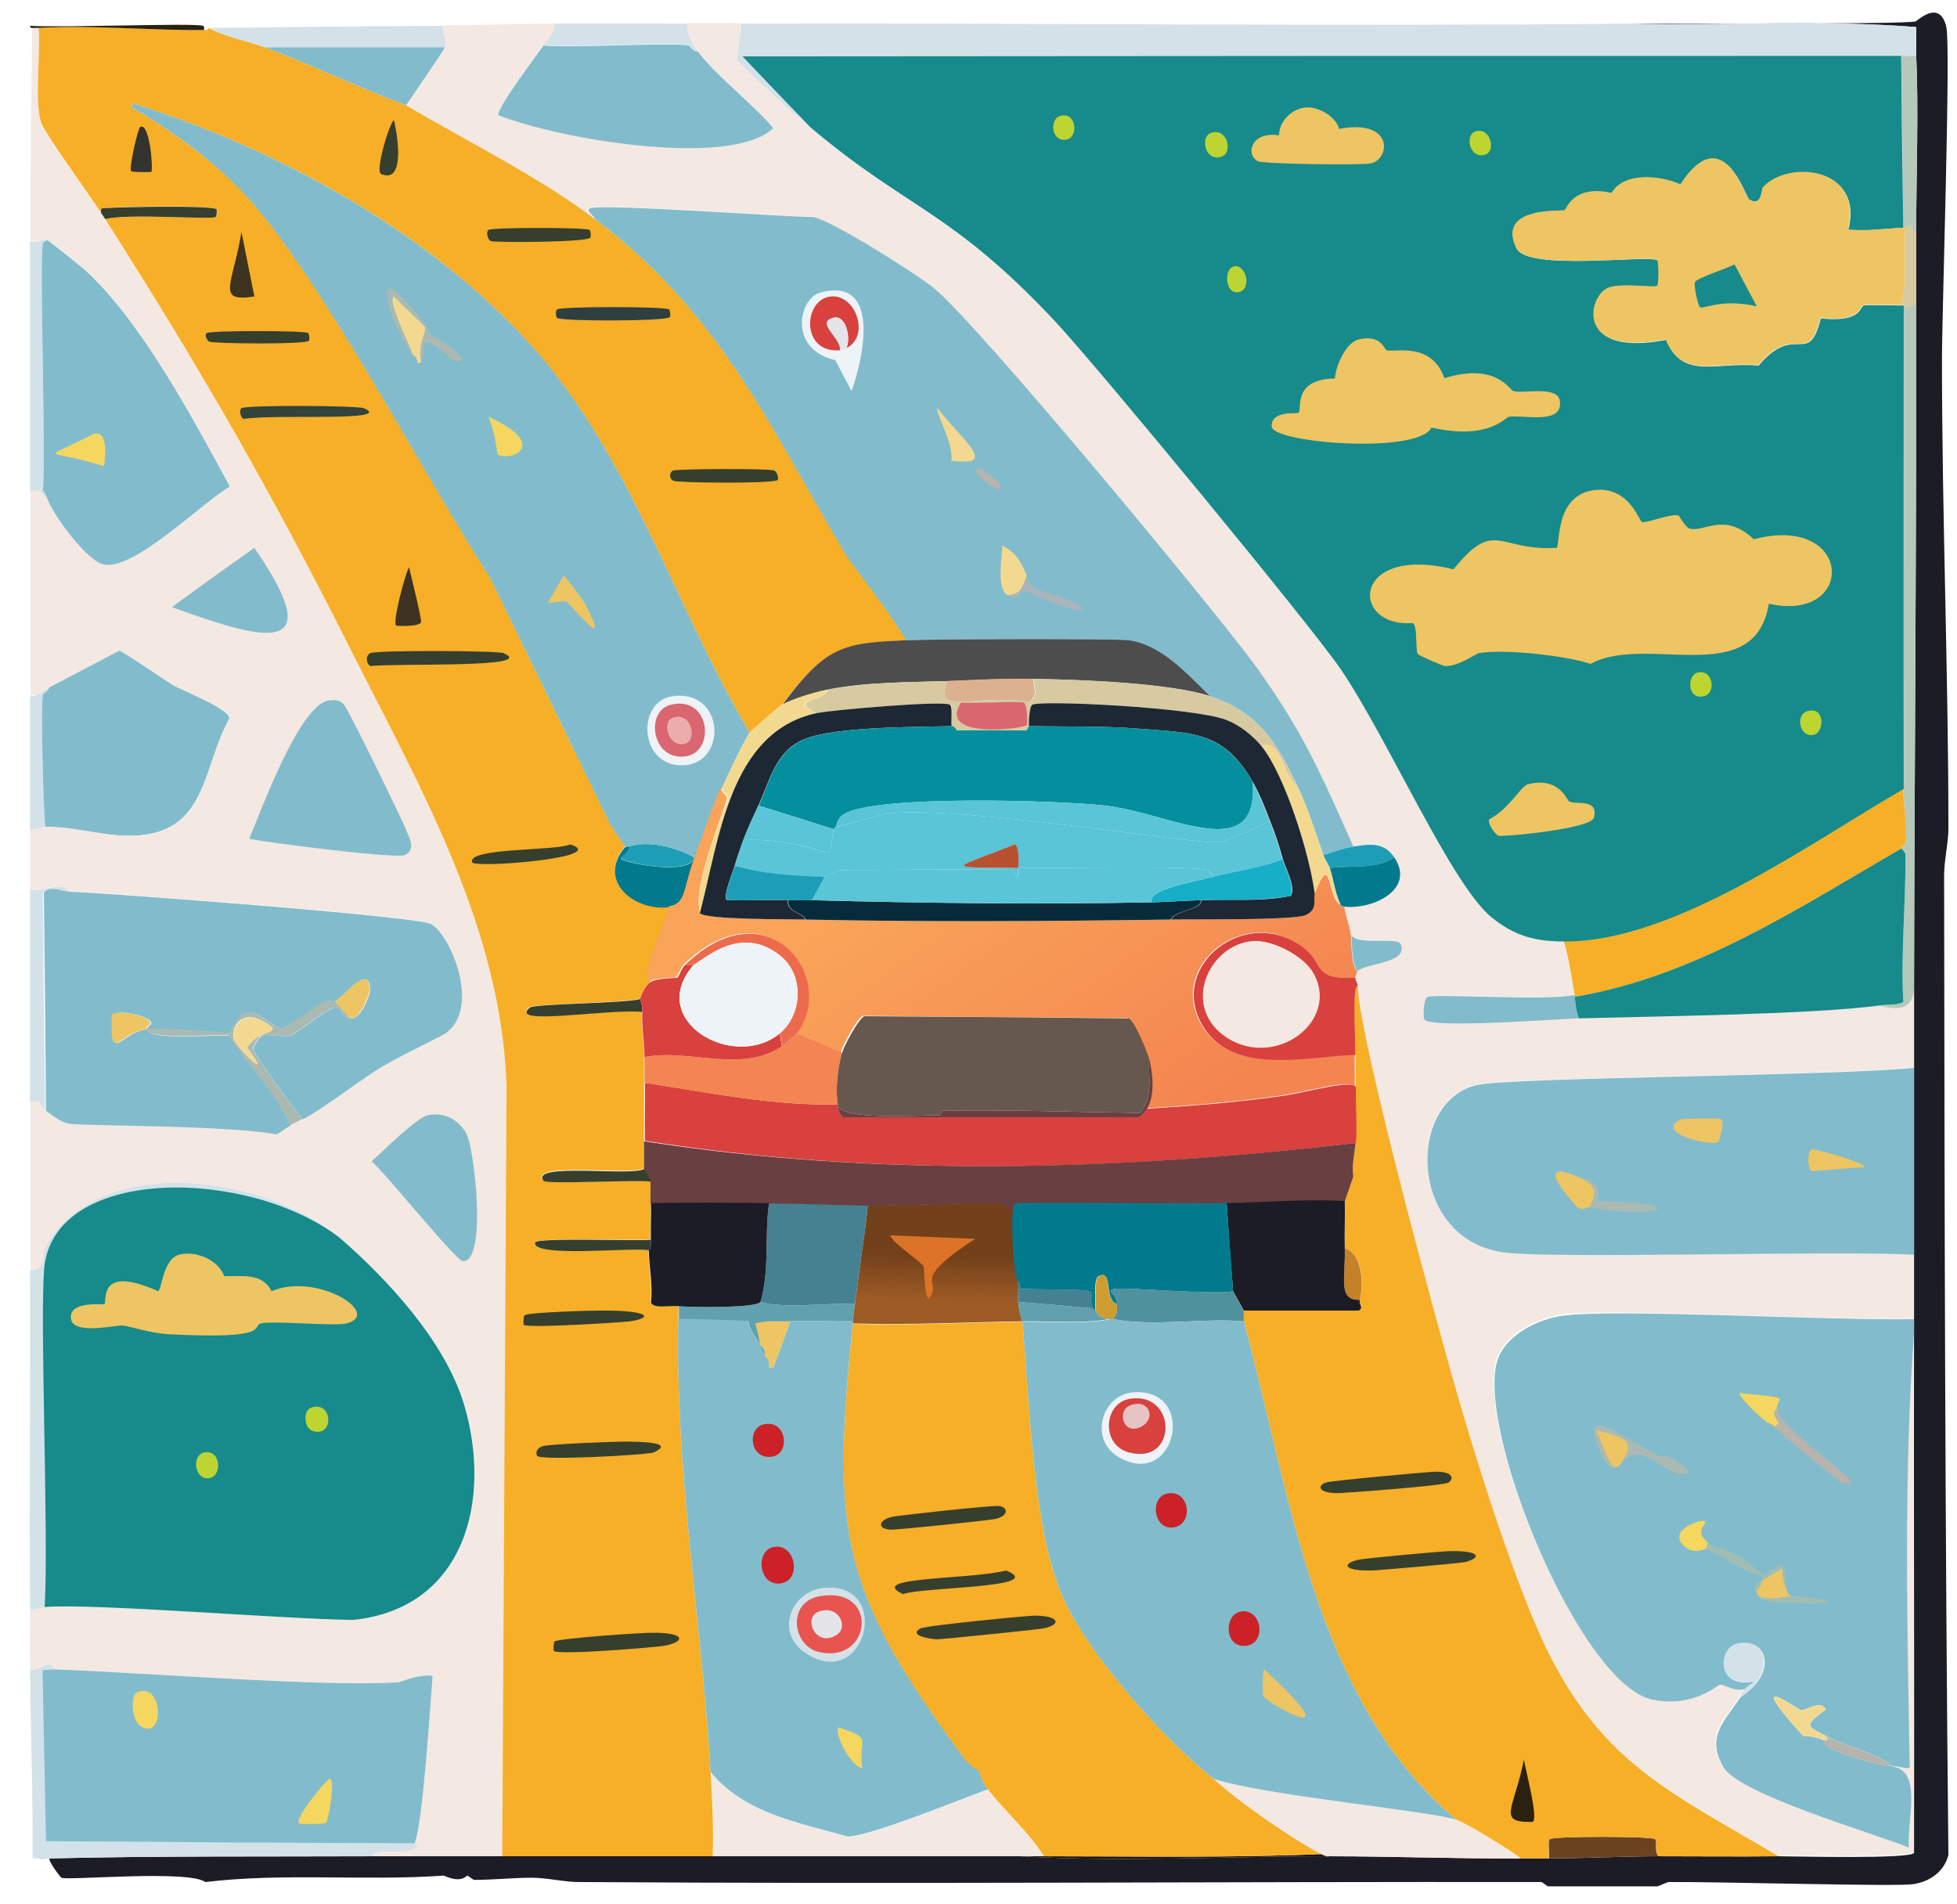 <svg enable-background="new 0 0 455.5 443.1" viewBox="0 0 455.5 443.1" xmlns="http://www.w3.org/2000/svg" xmlns:xlink="http://www.w3.org/1999/xlink"><linearGradient id="a" gradientUnits="userSpaceOnUse" x1="218.637" x2="218.342" y1="292.009" y2="302.505"><stop offset="0" stop-color="#72401a"/><stop offset="1" stop-color="#9d5b25"/></linearGradient><linearGradient id="b" gradientUnits="userSpaceOnUse" x1="217.78" x2="265.07" y1="198.041" y2="266.858"><stop offset="0" stop-color="#f9a459"/><stop offset="1" stop-color="#f48551"/></linearGradient><path d="m11.5 432.5c24.9-.6 50.1-.4 75-.5h30.5 49 71.5c24 1.4 48 0 72 0 14.8 0 29.7.6 44.5.5h6.5c8.5 0 17-.5 25.5-.5 9.3 0 18.7.1 28 0 3.6 0 30.9.7 31.5-.8.1-40.4-.1-80.8 0-121.2 0-1 0-2 0-3 0-5 0-10 0-15 0-14.5 0-29 0-43.5 0-6.2 0-12.3 0-18.5.1-53.2.6-106.3.5-159.5 0-5.5 0-11 0-16.5 0-13 .6-28.5 0-41-.1-2.2.1-4.5 0-6.7-21.9-1.7-44.7-.3-67-.8 10-.1 63 .2 66.8-.5.5-.1 5.6-5.3 7.2 1.2 1.1 4.1-1 66.4-1 77.5 0 36.3 1.5 72.7 1.5 109 0 3.5-1 7.5-1 11 .1 76 .2 152 1 228-1 3.9-4.3 6.2-8.2 6.8-4.1.6-45.2-.6-57-.5-.1 0-2.4 1-2.5 1-8.5 0-17 0-25.5 0-.1 0-1.4-1-1.5-1-74.7-.1-149.4.5-224 0-3.5 0-7.5-1-11-1-4.4 0-9.1.5-13.5.5-.1 0-1.4-1-1.5-1-.3 0-1.3 1.9-5.5 0-18.3 1.3-37-.7-55.5 1.5-4-2.9-32-.3-33.5-1-.3-.2-3-3.7-2.8-4.5z" fill="#1b1c25"/><path d="m79 288c-21-16-65.2-16.8-68.5 6.2-1.3 9.3 1 63.1 0 79.8-1 .1-1.9.8-3.5.5-.2-26.3.1-52.7 0-79 3.9.2 2.6-3.7 3.5-5.2 12.5-22.7 51.8-16.6 68.5-2.3z" fill="#d3e2e8"/><path d="m11 56c-.3 0-1 .6-1 .8-.9 4.2.7 46.7 0 57.5.4.5.8 1.2 1 1.8-2.2-.7-.4-2.6-4-1.5 0-19.5 0-39 0-58.5 2.4.5 2.7-.7 4-.1z" fill="#d3e2e8"/><path d="m16 207.5c-1.4-.1-4.5-1.5-6 .2.2 25.4.2 25.4.5 50.8-1.7-1.3-.3-2.4-3.5-2 0-16.5 0-33 0-49.5 2.5.7 8.1-2.2 9 .5z" fill="#d3e2e8"/><path d="m11.5 160c-.1.7-1.4 1.4-1.5 1.8-.6 2.4.1 25.5.5 30.8-.8 0-1.8.8-3.5.5 0-10.3 0-20.7 0-31 1.7-.1 3-1.4 4.5-2.1z" fill="#d3e2e8"/><path d="m10.5 192.5c-.4-5.2-1.1-28.3-.5-30.8.1-.3 1.4-1 1.5-1.8 5.4-2.8 10.8-5.7 16.2-8.5.7 0 10.7 6.9 12.5 8 2.2 1.3 13.2 5.5 13.2 7.8-6.2 11-5.1 25.8-20.8 27.2-7.2.7-14.8-2-22.1-1.9z" fill="#82bccc"/><path d="m9 6.5c.6 5.9-1 16.6.5 21.8.7 2.5 11.6 17.5 14 21.2.3.5.7 1 1 1.5 22.4 35.2 38.6 63.3 57.5 100.7 16.1 31.9 34.8 64.3 36 101-.5 89.6-.5 89.6-1 179.3-10.2 0-20.3 0-30.5 0 .6-2.2 8.1 0 10.2-2 .9-.8-.3-1-.2-1 2-4.3 3.6-31.5 4.2-39-3.6-.4-7.4 1.5-8 1.5-16.4 1.2-60.2-2.3-80.2-3-.6-2.7-3.5.7-5.5 0-.1-4.7 0-9.3 0-14 1.6.3 2.5-.4 3.5-.5 11.4-.9 55.1 2.8 71.8 3 26-2.7 32.3-28.2 25.8-50.2-4.4-14.6-17.7-28.9-29-38.8-16.7-14.3-55.9-20.4-68.5 2.2-.9 1.6.4 5.4-3.5 5.2 0-13 0-26 0-39 3.2-.4 1.8.7 3.5 2 1.3 1 3.7 2.7 5.2 3 3.6.6 36.5.3 48.5 2.5 1.1-.5 2.4-1.7 3.2-2 1-.4 2-1 3-1.5 4.7-2.5 12.2-8.3 17.2-11.5 4.4-2.8 14.8-7.7 16-8.5 8.5-6.1.9-23.5-3.5-25.5-3.8-1.8-74.6-7.1-84.2-7.5-.9-2.7-6.4.3-9-.5 0-4.7 0-9.3 0-14 1.7.3 2.7-.5 3.5-.5 7.3-.1 15 2.7 22.2 2 15.7-1.5 14.5-16.3 20.8-27.2 0-2.2-11-6.5-13.2-7.8-1.8-1.1-11.8-8-12.5-8-5.4 2.8-10.8 5.7-16.2 8.5-1.5.8-2.7 2-4.5 2 0-15.8 0-31.7 0-47.5 3.6-1.1 1.8.8 4 1.5 1.3 3.6 9.4 14.9 13.3 15.5 7.2 1.1 22.4-14.1 29.2-18.2-8.7-15.8-20.9-39-34.2-50.8-.9-.8-7.8-6.3-8.3-6.5-1.2-.5-1.5.6-4 0-.1-16.5.2-32.9.4-49.4z" fill="#f4e8e2"/><path d="m76.7 163c1.4-.1 2.1-.2 3.2.8 1.2 1.1 13.9 27.5 14.5 29 .8 2.2 2.6 4.8-.2 6.2-1.8.9-31.5-2.8-36.2-3.8 2.8-6.5 11.8-31.6 18.7-32.2z" fill="#82bccc"/><path d="m99.7 259.5c3.8-.7 7 1.1 8.8 4.2 2 3.6 4.9 30.2-.8 29.8-1.6-.1-18.3-20.9-21.2-23.2 2.5-2.3 10.7-10.4 13.2-10.8z" fill="#82bccc"/><path d="m59.2 127.5c18.7 27 .1 20.7-19.2 13.8 9.6-7 9.6-7 19.2-13.8z" fill="#82bccc"/><path d="m129 5.5c.1 2.1-1.4 3.5-2.5 5-1.5 2.1-11.1 14.8-10.5 16.2 14.3 5.7 54.3 12.4 64 3-4.2-5.1-14.2-13-17.5-17.8-1.4-2-2.6-3.8-2.5-6.5h12.5c.1 1.6-1.1 7.8-1 8.2.3 1.1 14.9 14 17 15.8 22.7 19.3 32.6 19.3 57 45.2 9.6 10.3 59.4 70.6 66.5 81 11.1 16.4 25.8 50.3 35.2 57.8 5.4 4.3 10.1 5.5 16.8 5.5 1.2 4.1 1.8 8.3 2.5 12.5-5.8 1.5-32.5-.3-34.2.5-1 .4-1 4.7-.8 5.2 1 2.3 31.5-.1 36-.2 18.3-.5 54.3-.9 70-3 4.4 1.3 7.8.8 8-4v18.5c-18 1.9-93.8 2.2-101.8 4-16.6 3.7-16.1 36.2 6.5 39 12.3 1.5 76.1-.5 95.2.5v15c-18.3.4-69.7-2.5-81.8-1-5.7.7-13.2 4.4-15.2 10.2-5.4 15.6 19.1 76 36.2 79.2 9.5 1.8 14.7-3.4 15.5-3.5 1.1-.2 2.7 1.6 5.8 1-1.1 1.6-.9 1.9-1 2-3.7 5.6-8.1 9.2-4 16.2 3.7 6.3 35.1 15.4 43.2 18.8-.6-6.8 3.4-18.1-4.2-19h.5c2 .1 3.6.9 4 .2-.6-33.8-1.4-68.3 1-101.2-.1 40.4.1 80.8 0 121.2-.6 1.4-27.9.7-31.5.8-24.4-14.5-40.9-21.5-54-48.2-7-14.4-15.3-40.5-20-56.5-4.9-16.6-23.5-84.9-24-97.8 0-1-.6-1.2-.5-2 .2-.8.2-.8.5-1.5 1.6-1.7 12.1-1.8 10-6.2-.8-1.8-10.3.5-11.5-2.2-.3-2.2-1.2-4.3-1.5-6.5 6.5.7 16.6-4 11.5-11.5-2.5-3.7-5.8-3-9.5-2.5-7.7-17.4-11.6-26.7-23-42.2-9.9-13.6-64.6-79.4-74.8-87.8-4.2-3.4-23.5-15.6-28-16.5-6.7 0-49.7-3.2-52-2-1 .5.8 1.5 1.2 2.5-13.8-10.3-29.3-17.8-44-26.5 1.4-2.1 8.8-12.7 9-13.5.4-1.6-.4-3.4-.5-5 8.8 0 17.5-.4 26.2-.4z" fill="#f4e8e2"/><path d="m379 5.5c22.3.5 45.1-1 67 .8.1 2.2-.1 4.5 0 6.7-1.8 0-1.8 0-3.5 0-134.9 0-134.9 0-269.8 0 7.9 8.3 7.9 8.3 15.8 16.5-2.1-1.7-16.7-14.6-17-15.8-.1-.4 1.1-6.6 1-8.2 68.8-.2 137.6.7 206.5 0z" fill="#d3e2e8"/><path d="m160 5.5c-.1 2.7 1.1 4.5 2.5 6.5-1.2.2-1.8-1.4-2.2-1.5-3.2-.8-26.6.6-33.8 0 1.1-1.5 2.6-2.9 2.5-5 10.3-.1 20.6 0 31 0z" fill="#d3e2e8"/><path d="m230 416.5c4.1 5.2 9.4 9.8 13 15.5-1.8 0-3.7 0-5.5 0-23.8 0-47.7 0-71.5 0 .2-6.5-.1-13-.5-19.5 7.9 9.7 20.4 11.7 31.8 15 4.6.2 26.4-8.7 32.7-11z" fill="#f4e8e2"/><path d="m103 6c.1 1.6.9 3.4.5 5-21 0-21 0-42 0-4.3-1.6-8.9-2.3-13-4.5 18.1-.2 36.3-.4 54.5-.5z" fill="#d3e2e8"/><path d="m103.5 11c-.2.8-7.6 11.4-9 13.5-11.1-4.1-21.9-9.4-33-13.5z" fill="#82bccc"/><path d="m47.5 7c1.3 0 .9-.5 1-.5 4.1 2.2 8.7 2.9 13 4.5 11.1 4.1 21.9 9.4 33 13.5 14.7 8.7 30.2 16.2 44 26.5 29.2 21.8 40.5 48 58.5 78.2 4.7 6.5 10 13 14 19.8-15 .7-18.8 1.6-29 15-.8.5-6.9 5.8-7.5 6.5-17.7-29.7-27.5-64.2-51-90.2-23.9-26.6-59-45.8-92.8-56.3v1c9.3 5.4 18.9 12.3 26.3 20.2 17.4 18.6 41.7 65.5 57 89 14 28.8 14 28.8 28 57.5 1.8 2.6 1.8 2.6 3.5 5.2-6.8 8 2.4 15.2 10.5 14-1.6 5.7-6.6 15.4-4.5 17.5-1.4.7-2.5 3.7-2.5 4-3.3 1-24.7 1.2-25.8 2-5.4 4.4 18.6.2 26.2 1-.2 3.5.5 7.1.5 10.5v6c.1 4.5-.1 9 0 13.5v6.5c-2.5 1.8-26.8-1.7-23.5 2.8.8 1 22-.2 25 .2.1 1.7-.1 3.3 0 5 .1 2.8-.1 5.7 0 8.5-2.3.4-26.8-.6-27 .8-.5 3.5 22.8.9 26.5 1.8.1 4 1 8.2.5 12.2.9 1.3 3.7.6 6.5.8v3c-.8 35.5 5.4 70.2 7.5 105.5.4 6.5.7 13 .5 19.5-16.3 0-32.7 0-49 0 .5-89.6.5-89.6 1-179.3-1.2-36.7-19.9-69.1-36-101-18.8-37.4-35-65.5-57.4-100.7 5.2-1.4 24.7.2 25.7-.5.3-.2.4-1.6.2-1.8-.8-1.1-25.4-.6-26.7-.2-.4.1-.3.7-.2 1-2.4-3.8-13.3-18.7-14-21.2-1.5-5.2-0-16-.5-21.8 12.8-.7 25.7.6 38.5.5z" fill="#f6af27"/><path d="m47.5 7c-12.8.1-25.7-1.2-38.5-.5-.8 0-.8 0-1.5 0 0 0-.5.1-.5-.5 6.4.5 38.3-.7 40.2 0 .4.1.3.6.3 1z" fill="#2b2111"/><g fill="#363f2e"><path d="m151.2 380c8.3-.2 8.6 2 3.5 3-1.3.3-25 2.3-25.8 1.2-.1-.1-.1-2 .2-2.2 1-.7 19.7-2 22.1-2z"/><path d="m24.5 51c-.3-.5-.7-1-1-1.5 0-.3-.1-.9.2-1 1.3-.3 25.9-.8 26.7.2.1.2.1 1.5-.2 1.8-1.1.7-20.6-.9-25.7.5z"/><path d="m86.2 152c1.4-.7 29.6-.6 31 0 8.1 3.5-23.4 2.3-31 3-1.1-.7-1.1-2.5 0-3z"/><path d="m145.2 335.5c5.2 0 11.7.3 7 2.5-1.2.6-26.7 2-27.2.8-.5-1 .3-1.9 1.2-2.2.9-.5 16.8-1.1 19-1.1z"/><path d="m149 232.5c0 .2.6 1.4.5 3-7.7-.8-31.6 3.4-26.2-1 .9-.9 22.3-1 25.7-2z"/><path d="m151.5 288.5c.1 2.5-.5 2.4-.5 2.5-3.7-.8-27 1.8-26.5-1.8.1-1.3 24.7-.3 27-.7z"/><path d="m139.7 305c10.9-.1 12.8 1.6 7 2.5-1.2.2-24 1.7-24.8.8-.1-.1-.1-2 .2-2.2.8-.7 15.6-1.1 17.6-1.1z"/><path d="m132.7 196.5c9.7 3.1-22.2 5.6-22.8 4.2-1.3-3.5 19.7-2.6 22.8-4.2z"/><path d="m151.5 275c-3-.5-24.2.7-25-.2-3.3-4.4 21-.9 23.5-2.8 0 .4 1.4 1.4 1.5 3z"/></g><path d="m56.2 95c1.2-.8 27.2-.6 28.5 0 7.3 3.2-20.6 1.3-28 2.5-.9-.5-1-2.2-.5-2.5z" fill="#31433a"/><path d="m48.2 77.5c1-.6 22.5-.6 23.5 0 .3.2.4 1.6.2 1.8-.7.9-22.2.7-23.2.2-.6-.3-1.2-1.7-.5-2z" fill="#363f2e"/><path d="m56.2 54 3 15c-9.1 1.4-5-2.7-3-15z" fill="#3d3320"/><path d="m95.2 132c.4 1.7 3 12.1 2.8 12.8-.4 1.1-5.5.9-5.8.8-.9-.8 2.1-12 3-13.6z" fill="#3d3320"/><path d="m32.7 29.5c2.2-.9 3 10.2 2.5 10.5-.2.1-4.5.1-4.7-.2-.5-.7 1.6-10.1 2.2-10.3z" fill="#33332f"/><path d="m156.7 109.5c1.1-.4 22.4-.5 23.5 0 .7.3 1.1 1.9.8 2.2-.8.9-23.1.7-24.2.2-1.1-.4-1.1-2-.1-2.4z" fill="#363f2e"/><path d="m113.7 53.5c1-.6 22.5-.6 23.5 0 .3.2.4 1.4.2 1.8-.4 1.1-22.2 1.2-23.2.8-.9-.6-1-2.3-.5-2.6z" fill="#363f2e"/><path d="m129.7 72c1.1-.7 24.9-.7 26 0 .3.2.4 1.6.2 1.8-.8 1-25.2 1-26.2.2-.4-.3-.4-1.8 0-2z" fill="#2e3f40"/><path d="m91.7 28c1 4.2 2.5 14.8-3 12.5-1.5-.7 2.2-12.6 3-12.5z" fill="#363f2e"/><path d="m339 423.5c2 .6 12.7 7.1 15 9-14.8.1-29.7-.5-44.5-.5-.8.2-1.3-.1-2-.5-6.7-3.5-19.3-12.2-25-17.5 12.2 3.8 49.9 7.4 56.5 9.5z" fill="#f4e8e2"/><path d="m446 70.5c.1 53.2-.4 106.3-.5 159.5-.2 4.8-3.6 5.3-8 4 1.8-.2 3.7.1 5.5-.8-.6-11.5.6-23.1.5-34.5 0-.1-.7-1.2-1-1.2.5-.6.5-.6 1-1.2.5-4.2-.5-8.6-.5-12.8-.1-37.5 0-75 0-112.5.6 0 .4 1.2 3-.5z" fill="#b5c8ba"/><path d="m446 13c.6 12.5 0 28 0 41-1.6.2-.6-2.8-2.5-1-.2 0-.3 0-.5 0-.2-20-.2-20-.5-40z" fill="#b5c8ba"/><path d="m386 432c-8.5 0-17 .5-25.5.5.2-.9-.3-4.1.2-4.5 1-.7 23.5-.7 24.5 0 .7.4-.3 2.6.8 4z" fill="#6b4321"/><path d="m446 54v16.5c-2.5 1.8-2.4.5-3 .5-.2 0-.3 0-.5 0 1.6-5.8.5-12 1-18 1.8-1.9.9 1.2 2.5 1z" fill="#d7caa1"/><path d="m12.5 388.5c-1.2.1-1.2.1-2.5.2.4 19.9.4 19.9.8 39.8 42.9.2 42.9.2 85.8.5 0 0 1.1.2.2 1-2.1 2-9.6-.2-10.2 2-24.9.1-50.1-.1-75 .5-1.4 0-1.7.6-2.5 0-.1-.1-1.3.2-1.5-.2.1-14.7-.5-29.3-.6-43.8 1.9.7 4.9-2.8 5.5 0z" fill="#d3e2e8"/><path d="m79 288c11.3 9.8 24.6 24.2 29 38.8 6.6 22.1.3 47.5-25.8 50.2-16.6-.2-60.4-3.9-71.8-3 1-16.6-1.3-70.4 0-79.8 3.4-23 47.5-22.3 68.6-6.2z" fill="#178a8b"/><path d="m41.7 292c3.7-1 9.1 1.1 10.5 5 3.8.1 8.9-.9 11 3.5 10.5-4.5 25.9 5.2 17.5 7.5-2.5.7-17.2-.7-20 0-2.2.6 2.8 3.8-21.5 2.5-4-.2-8.9-1.8-10.5-2-1.8-.2-12 2.4-12.2-1.8-.3-4 7.4-3 7.8-3.2.7-.5-1.8-9.4 12.5-3 .9-.4 1.1-7.5 4.9-8.5z" fill="#eec563"/><path d="m72.7 327.5c4.9-1.3 5 7.2 0 5.5-2-.7-2.3-5 0-5.5z" fill="#bdd531"/><path d="m47.7 338c3.7-.6 4.1 5.5 1 6-3.4.6-4.3-5.5-1-6z" fill="#bdd531"/><path d="m12.5 388.5c20 .7 63.9 4.2 80.2 3 .6 0 4.4-1.9 8-1.5-.6 7.5-2.3 34.7-4.2 39-42.9-.2-42.9-.2-85.8-.5-.4-19.9-.4-19.9-.8-39.8 1.3-.1 1.3-.1 2.6-.2z" fill="#82bccc"/><path d="m76.7 414c1.5-.3-.3 9.9-.8 10.2-.4.3-5.8.4-6.2.2-1.7-.6 6.3-10.3 7-10.4z" fill="#f5d75f"/><path d="m31.7 394c6.1-3.1 6.8 10.5 1.5 8-3-1.5-2.6-7.5-1.5-8z" fill="#f5d75f"/><path d="m11 116c-.2-.6-.6-1.3-1-1.8.7-10.8-.9-53.3 0-57.5 0-.2.7-.8 1-.8.5.2 7.3 5.7 8.3 6.5 13.3 11.8 25.6 35 34.2 50.8-6.9 4.2-22.1 19.4-29.2 18.2-3.9-.5-12.1-11.8-13.3-15.4z" fill="#82bccc"/><path d="m21.7 101c3.2-1 3 4 2.5 7.5-14-4.4-15-.9-2.5-7.5z" fill="#f5d75f"/><path d="m16 207.5c9.7.4 80.4 5.7 84.2 7.5 4.4 2 12 19.4 3.5 25.5-1.2.8-11.6 5.7-16 8.5-5 3.2-12.5 9-17.2 11.5-1.5-1.6-11.5-15.3-11.5-16.3 0-.9 1.6-3.1 2-3.2 1.2-.4 5.3.4 6.8 0 .6-.2 8.8-6.4 10-6.5 1.8-.1 1.7 2.3 3.8 2.5 2.6.2 4.5-5.8 4.5-6.2.3-7.1-5.9 1-8 2.2-.4.2-1.9-.2-2.2 0-1.6 1-9.5 6.5-10.5 6.5-6.6-3.7-7.6-6.8-12 1-3.5-.4-17.6-1.2-19.2-1 0-.6 1-1 1-1.2.2-2-8.5-3.5-9-2-.4 11.7 1.6 4.1 8 3.2 0 2.7 15.4 1.3 19.2 1.5 4 6.6 11.9 14.2 14.2 21-.8.3-2.2 1.5-3.2 2-12-2.2-44.9-1.9-48.5-2.5-1.6-.3-3.9-2-5.2-3-.2-25.4-.2-25.4-.5-50.8 1.3-1.7 4.3-.3 5.8-.2z" fill="#82bccc"/><path d="m78 233c1.8 2 1.8 2 3.5 4-2.1-.2-2-2.6-3.8-2.5-1.2.1-9.4 6.3-10 6.5-1.5.4-5.6-.4-6.8 0 1.1-.8 2.6-.8 2.5-1.8-6-5.2-9.7-1.1-9 2.5.4 2 9.8 10.9 3 2 2.3-2.8 3.3-2.6 3.5-2.8-.4.1-2 2.4-2 3.2 0 1 10 14.7 11.5 16.3-1 .5-2 1.1-3 1.5-2.3-6.8-10.2-14.4-14.2-21-3.8-.2-19.3 1.2-19.2-1.5 1.7-.2 15.8.6 19.2 1 4.4-7.8 5.4-4.7 12-1 1 0 8.9-5.5 10.5-6.5.4-.2 1.9.3 2.3.1z" fill="#aabab3"/><path d="m34 239.5c-6.4.9-8.4 8.4-8-3.2.5-1.5 9.2 0 9 2-.1.2-1 .6-1 1.2z" fill="#eec563"/><path d="m81.5 237c-1.8-2-1.8-2-3.5-4 2.1-1.2 8.3-9.4 8-2.2-.1.3-1.9 6.4-4.5 6.2z" fill="#eec563"/><path d="m61 241c-.2.1-1.2-.1-3.5 2.8 6.8 8.9-2.6 0-3-2-.7-3.6 3-7.7 9-2.5.1.9-1.4.8-2.5 1.7z" fill="#f3d990"/><path d="m162.5 12c3.3 4.8 13.3 12.7 17.5 17.8-9.7 9.4-49.7 2.7-64-3-.6-1.4 9-14.1 10.5-16.2 7.2.6 30.6-.8 33.8 0 .3-0 1 1.6 2.2 1.4z" fill="#82bccc"/><path d="m442.5 197.5c-24.2 14-47.9 29.7-76 34.5 0-.2 0-.3 0-.5-.7-4.2-1.3-8.4-2.5-12.5 25.5.2 57.3-23 79-35.5 0 4.2 1 8.5.5 12.8-.5.5-.5.5-1 1.2z" fill="#f6af27"/><path d="m366.5 232c.2 1.6.4 3.6 1 5-4.5.1-35 2.5-36 .2-.3-.6-.2-4.8.8-5.2 1.8-.8 28.5 1 34.2-.5 0 .1-.1.3 0 .5z" fill="#82bccc"/><path d="m324.5 199.5c5.1 7.5-5 12.2-11.5 11.5-1.4-.2-1-.5-1-.5-1.3-2.7-1.6-5.8-2.5-8.5 4.9-.7 11.1.4 15-2.5z" fill="#027a8e"/><path d="m324.5 199.5c-3.8 3-10 1.8-15 2.5-.3-.8-1.2-2.1-1.5-3 1.8-.6 5.3-1.8 7-2 3.6-.5 7-1.2 9.5 2.5z" fill="#1d9eb6"/><path d="m316 226c-1.6-1.6-1.2-6.9-1.5-8.5 1.2 2.7 10.7.4 11.5 2.2 2 4.5-8.4 4.5-10 6.3z" fill="#82bccc"/><path d="m146.5 197c.2 1.3-2 2.4-2 2.8.1.9 16.4 4.2 17-.2h.5c-2.8 7.4-1.9 10.9-6 11.5-8.1 1.2-17.3-6-10.5-14 .5-.1.5-.1 1-.1z" fill="#027a8e"/><path d="m161.5 199.5c-.6 4.5-16.9 1.2-17 .2 0-.3 2.2-1.5 2-2.8 4.4-1.3 10.9.2 15 2.6z" fill="#1d9eb6"/><path d="m316 229.5c.5 12.9 19.1 81.1 24 97.8 4.7 16 13 42.1 20 56.5 13.1 26.8 29.6 33.7 54 48.2-9.3.1-18.7 0-28 0-1-1.4-.1-3.5-.8-4-1-.7-23.5-.7-24.5 0-.6.4-.1 3.6-.2 4.5-2.2 0-4.3 0-6.5 0-2.3-1.9-13-8.4-15-9-33.2-27.7-38.7-76.3-49.5-116 0-1.2 0-1.2 0-2.5h26.8c1.3-.8-.1-1.3.2-2.5 1-3.5.7-10.7-3.5-12-.1-3.7.1-7.3 0-11 1-2.9 1-2.9 2-5.8-.4-2.6.3-5.2.5-7.8.3-4.3-.1-8.7 0-13 .1-2.6 0-4.9 0-7.5-.1-6.2-.8-16 .5-15.9z" fill="#f6af27"/><path d="m334.2 342.5c4.2 0 4.1 1.7 3 2.5s-24.7 2.5-26 2.5c-4.7-.1-4.5-1.9-2.5-2.5 1.2-.4 23.9-2.5 25.5-2.5z" fill="#363f2e"/><path d="m337.2 361c6.7-.2 8.1 1.3 4 2.5-1.1.3-20.8 2-22 2-6.9.1-6.7-1.7-3-2.5 1-.3 19.4-2 21-2z" fill="#363f2e"/><path d="m354.7 409.5c.3 2.2 3.5 13.9 2 14.5-8.4.2-4.3-2.9-2-14.5z" fill="#2b2111"/><path d="m316.5 302.5c-5.2.2-3.3-5-3.5-12 4.2 1.3 4.4 8.5 3.5 12z" fill="#c5802a"/><path d="m405 395c.1-.1-.1-.4 1-2 .4-.7 1.5-.9 2-1.8-8.7 1.8-8.3-7.7-3.8-8.8 6.8-1.6 9.7 6.7.8 12.6z" fill="#d3e2e8"/><path d="m445.5 307v3c-2.4 32.9-1.6 67.4-1 101.2-.4.7-2-.1-4-.2-4.7-3.5-10.4-4.3-15.5-7-4.5-2.4-5.3-2.2 0-6.2-.4-.4-.4-.4-.8-.8-2-.6-4.2 1.2-5 1-1-.2-14.1-10.1.5 6 1.2-.1 3.8.5 4.8 1 .1.1 0 1.2 1.8 2 3.1 1.5 10.3 3.7 13.8 4 7.6.9 3.7 12.2 4.2 19-8.2-3.4-39.6-12.4-43.2-18.8-4.1-7 .3-10.7 4-16.2 9-5.9 6.1-14.1-.8-12.5-4.5 1.1-4.9 10.6 3.8 8.8-.5.8-1.6 1.1-2 1.8-3 .6-4.6-1.2-5.8-1-.8.1-6 5.3-15.5 3.5-17.2-3.3-41.6-63.7-36.2-79.2 2-5.8 9.5-9.5 15.2-10.2 11.9-1.7 63.4 1.2 81.7.8z" fill="#82bccc"/><path d="m440.5 411c-.2 0-.3 0-.5 0-3.5-.3-10.6-2.5-13.8-4-1.8-.8-1.6-1.9-1.8-2 1.3.1 1-.1.5-1 5.2 2.7 10.8 3.5 15.6 7z" fill="#b7b3af"/><path d="m425 404c.5.9.8 1.1-.5 1-1-.5-3.5-1.1-4.8-1-14.6-16.1-1.5-6.2-.5-6 .8.2 3-1.6 5-1l.8.8c-5.4 4-4.5 3.8 0 6.2z" fill="#f3d990"/><path d="m411.5 331c.6.3 1.3.5 1.8 1 .4-.4.4-.4.8-.8-2-3-.5-3.1-.5-3.2 1.6 5.8 24.9 20 14.8 17-8.6-7-8.6-7-16.9-14z" fill="#b7b3af"/><path d="m413.5 328c0 .2-1.5.2.5 3.2-.4.4-.4.4-.8.8-.5-.5-1.2-.7-1.8-1-1.2-.6-6.8-5.9-6.5-6.8 12.7 1.3 8.8.7 8.6 3.8z" fill="#f5d75f"/><path d="m378 339.5c2.8-4.7-.8-5-6.5-6.8 2 4.7 3.6 10.4 5.5 8.2-2.3 2.3-3.9-1.3-5-4.2-3.7-9.6 3.6-3.4 14.2 2.2h2c1.9 1 8.4 4.9 2.5 4-3.2-.4-8.4-6.7-12.7-3.4z" fill="#aabab3"/><path d="m378 339.5c-.1.2-.9 1.4-1 1.5-1.9 2.2-3.5-3.6-5.5-8.2 5.6 1.6 9.3 2 6.5 6.7z" fill="#eec563"/><path d="m415.5 369c-.4-1.4-.5-2.6-.8-4-1.1.7-4.5 2.8-4.8 3 0-.6 1-.5-.2-1.5-4.7-.9-8.4-4.4-12.8-6 .2-.8.2-.8.5-1.5.6.6 5.9 2.3 7.2 3 1.7.9 5.6 4.5 6 4.5 1.2 0 5.6-6.5 4.9 2.5z" fill="#a0bdb4"/><path d="m415.5 369c.4 1.2.3 1.7 1.5 2.5-.9 0-7.1 1.5-8-.5-.6-1.4 1-1.2 1-3 .2-.2 3.6-2.3 4.8-3 .1 1.4.2 2.5.7 4z" fill="#eec563"/><path d="m397.5 359c-.2.8-.2.8-.5 1.5-.2-.1-2.6 1.3-4.8-.5-4.5-3.8 3.7-6.5 4.5-6 1.2.6-2.8 1.9.8 5z" fill="#f5d75f"/><path d="m417 371.5c12.8.7 9.9 2.2-.8 1.5-3.9-.3-6.3-.1-7.2-2 .9 2 7 .4 8 .5z" fill="#a0bdb4"/><path d="m410 368c0 1.8-1.6 1.6-1 3-1.5-3.1.3-2.5 1-3z" fill="#a0bdb4"/><path d="m445.5 248.5v43.5c-19.1-1-83 1-95.2-.5-22.6-2.8-23.1-35.3-6.5-39 7.8-1.8 83.6-2.1 101.7-4z" fill="#82bccc"/><path d="m391.2 260.5c.4-.2 9.1-.3 9.5 0 .7.5-.5 5.1-.8 5.2-1.5 1.2-15.2-2.1-8.7-5.2z" fill="#eec563"/><path d="m367.5 274c4.8 2.1 3.9 3.8 2.5 7-.9-.2-1.1.9-2.8 0-4.1-4.4-9.4-11.3.3-7z" fill="#eec563"/><path d="m421.7 267.5c.6-.2 13.1 3.2 12.2 4.2-1.6-.2-11.7 1-12.2.8-1.1-.6-1.1-4.6 0-5z" fill="#eec563"/><path d="m370 281c1.4-3.2 2.3-4.9-2.5-7 6.5 1.2 4 5.2 4.2 5.5 23.1.4 14.5 4.4-1.7 1.5z" fill="#aabab3"/><path d="m315 197c-1.7.2-5.2 1.4-7 2-1.9-5.4-3.5-10.8-6-16-4.8-10.1-9.1-17.3-20.5-21-5.1-5.1-11.2-11.9-18.8-13-2.6-.4-45.6-.3-51.8 0-4-6.8-9.3-13.2-14-19.8-17.9-30.2-29.3-56.4-58.4-78.2-.4-1-2.3-2-1.2-2.5 2.3-1.2 45.3 2 52 2 4.5.9 23.8 13.1 28 16.5 10.2 8.3 64.8 74.2 74.8 87.8 11.2 15.5 15.1 24.7 22.9 42.2z" fill="#82bccc"/><path d="m239 134c-.9 2.4-1.4 4.5-4.5 4.5-2.6-1.5-1.3-8.6-1.2-11.5 4.3 2 5.4 6.6 5.7 7z" fill="#f3d990"/><path d="m218.2 95c6.1 7.8 14.4 13.7 3.2 12.2.8-3.6-4-11.9-3.2-12.2z" fill="#f3d990"/><path d="m234.5 138.5c3.1 0 3.6-2.1 4.5-4.5.1.1-.4.6 1.8 3 17.9 4.9 12.3 7.9-2 .5-1.7 0-1.5 2.6-4.3 1z" fill="#a8b5ba"/><path d="m227.7 109c.7-.2 4.3 2.8 4.5 3 3.8 5.2-7.5-2.3-4.5-3z" fill="#b7b3af"/><path d="m191.2 68c14.1-3.5 9.6 15.9 7 23-1.9-3.6-1.9-3.6-3.8-7.2-10.9-2.4-8.7-14.5-3.2-15.8z" fill="#edf3f7"/><path d="m197 81c1.1-2 .1-8-3.2-7-3.8 1.2 2.1 4.7 1.8 7.5-9.3.9-8.7-11.9-2.2-12.5 5.8-.6 9.2 9.3 3.6 12z" fill="#d8413d"/><path d="m197 81c-.1 0 .5.3-1.5.5.3-2.8-5.6-6.3-1.8-7.5 3.3-1.1 4.3 4.9 3.3 7z" fill="#e5e4e9"/><path d="m437.5 234c-15.7 2.1-51.7 2.5-70 3-.6-1.4-.8-3.4-1-5 28.1-4.8 51.8-20.5 76-34.5.3 0 1 1.2 1 1.2.1 11.4-1.1 23-.5 34.5-1.8.9-3.7.5-5.5.8z" fill="#178a8b"/><path d="m442.5 13c.2 20 .2 20 .5 40-4.2.2-8.5.9-12.8.5 3.8-14.5-14-16.3-19.8-9.8-.4.5-.2 4.6-3.2 2.8-1-.6-6.1-18.7-16-3.5-4.6-2.1-13.1-3-16 2-9.1-2-10.4 3.8-11 4-.8.3-15.8-1-11.2 8.8 2.6 5.4 30.9 1.4 32.8 2.8.4.3.4 5.7 0 6-.7.5-8.6-.8-11.5.5-4.6 2-7.7 16.1 13.5 12 3.9 9.5 11.8 5 21.5 6 8.7-10.3 11.6.6 14.5-11 9.6 1 9-2.7 10-3 .6-.2 6.7 0 8.8 0h.5c0 37.5-.1 75 0 112.5-21.7 12.5-53.5 35.7-79 35.5-6.7 0-11.4-1.2-16.8-5.5-9.4-7.5-24.1-41.4-35.2-57.8-7.1-10.4-56.9-70.7-66.5-81-24.4-26-34.3-26-57-45.2-7.9-8.2-7.9-8.2-15.8-16.5 134.8-.1 134.8-.1 269.7-.1z" fill="#178a8b"/><path d="m371.7 114c7.6-.5 9.8 7.3 10.5 7.5 1 .3 6.9-2.1 8.5-1.5.2.1 1.6 2.7 2.5 3 3.5 1 8.1-4 15 2.5 23.3-6.1 23.9 19.6 3.5 15-3.3 20.2-28.5 6.9-41.5 14-6-2-20.4-3.5-26-2.5-.6.1-5.1 3.3-8 3-.3 0-6.1-2.5-6.2-2.8-.6-.9 0-6.7-1.2-7.2-14.7 1.1-14.3-18.4 9.5-12.5 9.7-12 10.3-4.2 24-5 .9-.5-.6-12.8 9.4-13.5z" fill="#eec563"/><path d="m316.2 79c5.2-1.3 6.1 2.4 6.5 2.5 2 .6 10.4-2.1 13.5 6.5 12.1-3.7 15.2 2.8 16 3 2.7.8 12.1-1.9 10.8 3.8-.9 3.7-9 1.7-11.8 2.2-.9.2-4.8 5.5-18 2.5-3.2 6.3-36.9 3.6-37.2-.2s5.9-3 6.2-3.2c1-.7-1.6-7.9 8.5-8 .2-3 2.6-8.4 5.5-9.1z" fill="#eec563"/><path d="m304.2 25c2.8-.1 6.7 2.1 7.5 5 12.6-2.4 12 6.8 7.5 8-1.8.5-25.4.2-26.5-.5-2.9-1.7-1.4-7 5-6 0-3.4 3.2-6.4 6.5-6.5z" fill="#eec563"/><path d="m355.7 182.5c7.2-1.8 9 3.7 9.5 4 1.7.9 6.9-.8 5.8 3.8-.7 2.6-21.1 4.5-22.2 4.2-.6-.1-2.6-2.7-2.2-3.8 5-2.7 7.3-7.8 9.1-8.2z" fill="#eec563"/><path d="m281.7 31c3.9-1.6 5.5 4.6 2.5 5.5-3.8 1.1-4.8-4.6-2.5-5.5z" fill="#bdd531"/><path d="m395.2 156.5c3.5-.8 4.3 4.7 1.5 5.5-4.1 1.1-4.1-5-1.5-5.5z" fill="#bdd531"/><path d="m246.7 27c3.8-1.2 4.5 4.9 1.5 5.5-3.5.6-4-4.7-1.5-5.5z" fill="#bdd531"/><path d="m420.7 165.5c4.2-1.2 3.9 4.9 1.5 5.5-3.4.8-4.4-4.7-1.5-5.5z" fill="#bdd531"/><path d="m343.7 30.5c3.3-.7 4.5 4.7 2 5.5-3.7 1.2-5-4.9-2-5.5z" fill="#bdd531"/><path d="m287.2 62c2.9-.6 4.3 5.5 1 6-3.2.4-3.3-5.6-1-6z" fill="#bdd531"/><path d="m443 53h.5c-.5 6 .6 12.2-1 18-2 0-8.1-.2-8.8 0-1 .3-.4 4-10 3-2.9 11.6-5.8.7-14.5 11-9.7-1-17.6 3.5-21.5-6-21.2 4.1-18.1-10-13.5-12 2.9-1.3 10.8 0 11.5-.5.4-.3.4-5.7 0-6-1.8-1.3-30.2 2.7-32.8-2.8-4.6-9.7 10.4-8.5 11.2-8.8.6-.2 1.9-6 11-4 2.9-5 11.4-4.1 16-2 9.9-15.2 15 2.9 16 3.5 3 1.8 2.8-2.3 3.2-2.8 5.8-6.5 23.6-4.8 19.8 9.8 4.4.4 8.6-.2 12.9-.4z" fill="#eec563"/><path d="m403.7 61.5c2.6 4.9 2.6 4.9 5.2 9.8-8.1-1.9-12.4.7-13.2.2-.5-.3-1.5-5.1-1.2-5.8.3-1 7.8-3.3 9.2-4.2z" fill="#178a8b"/><path d="m174.5 170.5c-1.2 1.6-5.3 10.3-6.5 13-2.3 5.2-4 10.7-6 16-.2 0-.2 0-.5 0-4-2.4-10.5-3.9-15-2.5-.5 0-.5 0-1 0-1.8-2.6-1.8-2.6-3.5-5.2-14-28.8-14-28.8-28-57.5-15.3-23.5-39.6-70.4-57-89-7.4-8-17-14.9-26.3-20.3 0-.5 0-.5 0-1 33.8 10.5 68.9 29.8 92.8 56.2 23.4 26 33.3 60.5 51 90.3z" fill="#82bccc"/><path d="m98 84s.1.7-.8.5c-.1-1.7-.9-1.6-1.2-2-.4-1.7-6.4-13.4-4.2-13.5 1 1.3 7.1 6.8 7.2 7.2.2 1.2-1.7 3.7-1 7.8z" fill="#f3d990"/><path d="m98 84c-.6-4.1 1.3-6.6 1-7.8-.1-.5-6.3-6-7.2-7.2-2.2.1 3.9 11.8 4.2 13.5-2.8-3.3-9.1-17.7-4.2-15 .6.3 8.6 8.7 8 10 3.8 2.3 11 7 6 6.5-.6-.1-5.3-5.3-7-4-.8.5.3 2.7-.8 4z" fill="#aabab3"/><path d="m131.2 134c.4.1 4.4 5.5 4.8 6.2 7.2 13.5-3.5 0-4.2-.2-1.1-.3-4.1.6-4.2.2 1.7-3.1 1.7-3.1 3.6-6.2z" fill="#eec563"/><path d="m113.7 97c14.5 6.6 5.2 10.5 2.2 8.8-.3-.3-.4-4.3-2.2-8.8z" fill="#f5d75f"/><path d="m156.7 162c12.7-1.6 12.7 17.7.5 16-8.5-1.3-8.7-15-.5-16z" fill="#edf3f7"/><path d="m156.2 164c9.1-2.2 10.4 10.9 3.5 12-8 1.3-9.7-10.6-3.5-12z" fill="#da6670"/><path d="m156.7 167c4.2-1.4 5.6 5 3 6-3.9 1.5-6-5.1-3-6z" fill="#eaadab"/><path d="m184 307.5c-2 5.4-2 5.4-4 10.8-.5 0-.5 0-1 0 .3-1.9-.9-2.6-1-2.8.2-1.7-.9-2.4-1-2.5-.5-1.6-.8-3.4-1.2-5 2.6-.9 5.4-.4 8.2-.5z" fill="#eec563"/><path d="m199 303.5c-.2 1.3-.4 2.7-.5 4-4.8.1-9.7-.2-14.5 0-2.8.1-5.5-.3-8.2.5.5 1.6.8 3.4 1.2 5-1.1-1.9-2.6-3.4-2.8-5.5-8.1-.2-8.1-.2-16.2-.5 0-1.5 0-1.5 0-3 3.2.2 17.6.5 19-1 6.1 1.7 15.1.1 22 .5z" fill="#60a0af"/><path d="m202 280.5c-.8 7.7-2.1 15.3-3 23-6.9-.4-15.8 1.2-22-.5 2.2-7.4.9-15.4 2-23 7.6 0 15.3.4 23 .5z" fill="#448291"/><path d="m177 313c.4 1.4.4 1.3 1 2.5.1.1 1.3.8 1 2.8h1c2-5.4 2-5.4 4-10.8 4.8-.2 9.7.1 14.5 0v.5c-4.9 48.7-3.1 61.9 26 101.2 1.4 1.9 3.4 2.8 3.5 3s.1 1.9 2 4.2c-6.3 2.3-28.1 11.2-32.8 11-11.4-3.3-23.8-5.3-31.8-15-2.1-35.3-8.3-70-7.5-105.5 8.1.2 8.1.2 16.2.5.3 2.2 1.8 3.7 2.9 5.6z" fill="#82bccc"/><path d="m180.2 360c5-.8 6.5 7.8 1.5 8.5-5.2.7-6-7.8-1.5-8.5z" fill="#cb2127"/><path d="m177.7 331.5c5.4-1.3 6.4 6.8 2 7.5-5.2.8-5.9-6.6-2-7.5z" fill="#cb2127"/><path d="m195.2 402c8.4 2.9 4.4 2.2 5.5 9.5-2.8-.4-6.8-8.6-5.5-9.5z" fill="#f5d75f"/><path d="m178 315.5c-.6-1.2-.6-1.1-1-2.5 0 .1 1.2.8 1 2.5z" fill="#60a0af"/><path d="m192.2 369.5c15.8-.9 9 24.8-5 15-7-4.9-2.8-14.6 5-15z" fill="#d3e2e8"/><path d="m190.7 371.5c13.9-2.6 12.4 15.7 0 13-6.3-1.4-7.6-11.6 0-13z" fill="#e85550"/><path d="m190.7 375c4.6-1.5 6.9 3.7 4 5.5-4.9 3.1-8-4.2-4-5.5z" fill="#e5e4e9"/><path d="m309.5 432c-24 0-48 1.4-72 0h5.5c21.5 0 43 .4 64.5-.5.6.3 1.1.6 2 .5z" fill="#1e160b"/><path d="m282.5 414c5.7 5.3 18.3 14 25 17.5-21.5.9-43 .5-64.5.5-3.6-5.7-8.9-10.3-13-15.5-1.9-2.4-1.9-4.1-2-4.2-.1-.2-2.1-1.1-3.5-3-29.1-39.3-30.9-52.5-26-101.2 13.2.4 26.3-.3 39.5-.5 1.5 17.5 2.4 47.6 9 63.2 5.7 13.5 23.5 33.7 35.5 43.2z" fill="#f6af27"/><path d="m240.7 376c6.1 0 6.4 2.2 2 3-1.8.3-23.3 2.5-24.5 2.5-1.4 0-6.9-.8-4-2.5 1.1-.7 25.2-3 26.5-3z" fill="#363f2e"/><path d="m234.2 365.5c10 4.1-19.8 3.8-24 5.5-8.8-4.1 15-3.3 24-5.5z" fill="#363f2e"/><path d="m232.7 350.5c2 .4 2 2.3-1 3-1.2.3-23.3 2.6-24.5 2.5-3.4-.3-2.4-2.4.5-3 1.2-.3 23.8-2.8 25-2.5z" fill="#363f2e"/><path d="m236 281.5c-.5 2 0 14.5 1 16.5.1 1.7-.1 3.4 0 5 .2 2.8 1 4.3 1 4.5-13.2.2-26.3.9-39.5.5 0-.2 0-.3 0-.5.1-1.3.3-2.7.5-4 .9-7.7 2.2-15.3 3-23 7.4.1 27.5-.8 30.8-.5.7 0 2.3 1.2 3.2 1.5z" fill="url(#a)"/><path d="m207.2 287.5 19.8.8c-14.2 9.2-8.9 9.7-10 12.5-1.8 4.9-1.9-5.6-2-6-.4-1.1-7.2-5.4-7.8-7.3z" fill="#dc7327"/><path d="m163 212.5c1.3 1.6 21 1.4 24.5 1.5 28.2.6 56.8.4 85 0 5.4-.1 28.2.2 31.2-1 3.2-1.3 1.8-3.9 2.2-5 4.2-10.4 2.8.6 6 2.5 0 0-.4.3 1 .5.3 2.2 1.2 4.3 1.5 6.5.3 1.6-.1 6.9 1.5 8.5-.2.8-.2.8-.5 1.5-10.4.6-6.8-3.4-12.8-7.5-14-9.7-32.4 6.3-21.8 20.2 7.5 9.8 24 5.5 34.5 5.2 0 2.6.1 4.9 0 7.5-.9-1.9-11.8 1.3-16.8 2-10.5 1.5-21.2 2.4-31.8 3 2-3.2 1.4-8 .5-11.5-.4-1.5-3.5-9.1-4.8-9.5-30.8-.2-30.8-.2-61.5-.5-1.4.4-4.8 7-5.2 8.5-5.2-2.2-5.2-2.2-10.5-4.5 9.7-13-6.7-34.5-26-16-.6.6-1.6 2.9-1.8 3-.3.2-4.3 0-6.2 1-2.1-2.1 2.9-11.8 4.5-17.5 4.1-.6 3.2-4.1 6-11.5 2-5.3 3.7-10.8 6-16 .6 1.4 1.5 1.7 1.5 2.2.2 1.5-8.5 20.8-6.2 26.9z" fill="url(#b)"/><path d="m195 257v.5c.2 1 .4 1.9 1.2 2.5h69c.3-.1 1.5-1.6 1.8-2 10.6-.6 21.3-1.5 31.8-3 4.9-.7 15.9-3.9 16.8-2-.1 4.3.3 8.7 0 13-54.8 6.5-110.8 8.1-165.5-.5-.1-4.5.1-9 0-13.5 14.7 2.2 29.7 5.4 44.9 5z" fill="#d8413d"/><path d="m315.5 266c-.2 2.5-.9 5.1-.5 7.8-1 2.9-1 2.9-2 5.8-9.2-.4-18.4.4-27.5.5-16.2.2-32.5-.2-48.8 0-1 .7-.7 1.2-.8 1.5-.8-.2-2.4-1.4-3.2-1.5-3.3-.3-23.4.6-30.8.5-7.7-.1-15.3-.5-23-.5-9.2 0-18.3-.1-27.5 0-.1-1.7.1-3.3 0-5-.1-1.6-1.5-2.5-1.5-3 0-3.2 0-3.2 0-6.5 54.7 8.5 110.8 6.8 165.6.4z" fill="#6a3f42"/><path d="m211 149c6.1-.3 49.2-.4 51.8 0 7.6 1.1 13.6 7.9 18.8 13-9.5-3.1-30.5-3.8-41-4-6.7-.1-13.3.3-20 .5-9.1.3-19 .2-28 2-2.9.6-8 2.1-10.5 3.5 10.1-13.5 13.8-14.4 28.9-15z" fill="#4d4d4e"/><path d="m179 280c-1.1 7.6.2 15.6-2 23-1.4 1.5-15.8 1.2-19 1-2.8-.2-5.6.6-6.5-.8.5-4.1-.4-8.2-.5-12.2 0-.1.6 0 .5-2.5-.1-2.8.1-5.7 0-8.5 9.1-.2 18.3-.1 27.5 0z" fill="#1b1c25"/><path d="m196 245c-1 3.3-1.6 8.5-1 12-15.1.4-30.1-2.7-45-5 0-2.1 0-3.9 0-6 10.6-2 22.5 3.9 32-2.5.6-.4 3.2-2.7 3.5-3 5.2 2.2 5.2 2.2 10.5 4.5z" fill="#f48452"/><path d="m161.5 224.5c-11.4 12.9 9.2 24.9 20 16 .2 1.5.2 1.5.5 3-9.5 6.4-21.4.5-32 2.5 0-3.4-.7-7-.5-10.5.1-1.6-.5-2.8-.5-3 0-.3 1.1-3.3 2.5-4 1.9-1 5.9-.8 6.2-1 .2-.1 1.1-2.4 1.8-3 .3.4 1.9 0 2 0z" fill="#d8413d"/><path d="m190 166c-20.2 4.5-22.5 29.6-27 46.5-2.2-6.1 6.4-25.3 6.5-26.8 0-.6-.9-.9-1.5-2.2 1.2-2.7 5.3-11.4 6.5-13 .6-.7 6.7-6 7.5-6.5 2.5-1.4 7.6-2.9 10.5-3.5-.2 2.7-9.6 2.1-2.5 5.5z" fill="#f3d990"/><path d="m302 183c2.5 5.2 4.1 10.6 6 16 .3.9 1.2 2.2 1.5 3 .9 2.7 1.2 5.8 2.5 8.5-3.2-1.9-1.8-12.9-6-2.5-1.1-9-7-27.9-12.5-34.5 5-1.3 4.8 7.2 8.5 9.5z" fill="#f3d990"/><path d="m267.5 246.5c-.3 4.4 1 8.8-2.2 12.5-15.3-.2-30.7-.8-46-.5-.4 0-.1 1-.5 1-7.8.2-21.8 1-23.8-2 0-.2 0-.3 0-.5-.6-3.5 0-8.7 1-12 .4-1.5 3.9-8.1 5.2-8.5 30.8.2 30.8.2 61.5.5 1.3.4 4.4 7.9 4.8 9.5z" fill="#66584e"/><path d="m267 258c-.2.4-1.5 1.9-1.8 2-34.5 0-34.5 0-69 0-.8-.6-1-1.5-1.2-2.5 2 3 16 2.2 23.8 2 .4 0 .1-1 .5-1 15.3-.3 30.7.3 46 .5 3.2-3.7 1.9-8.1 2.2-12.5.8 3.4 1.4 8.2-.5 11.5z" fill="#6a3f42"/><path d="m313 279.5c.1 3.7-.1 7.3 0 11 .2 7-1.7 12.2 3.5 12-.3 1.2 1 1.7-.2 2.5-13.4 0-13.4 0-26.8 0-1.2-2.2-1.2-2.2-2.5-4.5-.8-10.2-.8-10.2-1.5-20.5 9.1-.2 18.3-1 27.5-.5z" fill="#1b1c25"/><path d="m240.5 158c.1 2.6 1.2 3.1-.8 5.5-11.5-2.4-22.8 3.5-19.2-5 6.7-.3 13.2-.7 20-.5z" fill="#dcb18f"/><path d="m185.5 240.5c-.3.3-2.9 2.6-3.5 3-.2-1.5-.2-1.5-.5-3 5.3-4.4 5.7-13.5.2-18-9.3-7.6-17.9.9-20.2 2-.1 0-1.7.4-2 0 19.2-18.5 35.6 3 26 16z" fill="#ed6b4d"/><path d="m181.5 240.5c-10.8 8.9-31.4-3.1-20-16 2.4-1.1 11-9.6 20.2-2 5.5 4.4 5.1 13.6-.2 18z" fill="#edf3f7"/><path d="m315.5 227.5c-.1.8.5 1 .5 2-1.2 0-.6 9.8-.5 16-10.5.3-27 4.6-34.5-5.2-10.6-14 7.8-29.9 21.8-20.2 5.8 4 2.2 8 12.7 7.4z" fill="#d8413d"/><path d="m291.7 219c4.6-.3 12.1 3.6 14.2 7.8 5.7 10.9-8.8 21.9-20.2 14.8-11.1-7.1-4.4-21.9 6-22.6z" fill="#f4e8e2"/><path d="m281.5 162c11.4 3.7 15.7 10.9 20.5 21-3.6-2.3-3.5-10.8-8.5-9.5-2.1-2.5-5.2-4.9-8.2-6-7.8-2.9-43-4.6-45-3.5-.6.3-.9 4.1-.8 5-.1 0-.4 1-.8 1-5.3 0-10.7-.1-16 0-.2 0-.7-1-1.2-1-.2-1 .4-4.6-.2-5-1.4-1-27.7 1.2-31.2 2-7-3.4 2.4-2.8 2.5-5.5 9-1.8 18.9-1.7 28-2-3.6 8.5 7.7 2.6 19.2 5 2-2.4.9-2.9.8-5.5 10.4.1 31.3.9 40.9 4z" fill="#d7caa1"/><path d="m223.7 163.5c3 .3 13.5-.4 14.5 0 1.1.5.9 5 .8 5.2-.5.9-21 3.5-15.3-5.2z" fill="#da6670"/><path d="m293.5 173.5c5.5 6.6 11.4 25.5 12.5 34.5-.4 1.1.9 3.7-2.2 5-3 1.2-25.8.9-31.2 1 .6-2 7.3-2.3 7-4.5 6.9-.3 13.9.4 20.8-1 1.4-1.7-1.3-6.7-1.8-8.5-1-3.6-1.6-5.5-3-9-1.2-3.1-2.3-6-4-9-7-12.2-14.3-11.4-27.8-12.5-6.1-.5-17.5-.4-24.3-.5-.1-.9.1-4.7.8-5 2-1.1 37.2.6 45 3.5 3 1.1 6.1 3.5 8.2 6z" fill="#1d2834"/><path d="m221.5 169c-8.4.2-27.1.1-34.2 3-6.8 2.7-8.1 9.7-10.8 15.5-1.2 2.6-2.5 5.3-3.5 8-.7 2-1.4 3.9-2 6-.3 1.2-2.9 7.2-1.8 8 4.7.1 9.5-.1 14.2 0-.5 2.7 3.5 2.9 4 4.5-3.5-.1-23.2.1-24.5-1.5 4.5-16.9 6.8-42 27-46.5 3.6-.8 29.8-3 31.2-2 .7.4.2 4 .4 5z" fill="#1d2834"/><path d="m189 209.5c26.3.7 52.7 1 79 .5 3.8-.1 7.7-.4 11.5-.5.3 2.2-6.4 2.5-7 4.5-28.2.4-56.8.6-85 0-.5-1.6-4.5-1.8-4-4.5 1.8 0 3.6-.1 5.5 0z" fill="#072b39"/><path d="m239.5 169c6.8.1 18.2 0 24.3.5 13.4 1.1 20.7.3 27.8 12.5 1.4 19.5-18.8 7.4-34.2 5.5-10.1-1.2-53.8-2.6-61 2-1.5 1-1.6 2.8-1.8 3 0 0-.2-.2-.5.5-8.8-2.8-8.8-2.8-17.5-5.5 2.6-5.8 4-12.8 10.8-15.5 7.2-2.9 25.9-2.8 34.2-3 .6 0 1 1 1.2 1 5.3-.1 10.7 0 16 0 .3 0 .6-1 .7-1z" fill="#038f9d"/><path d="m295.5 191c1.4 3.5 2 5.4 3 9-5.1 2-10.7 2.6-16 4-.4-.2-1.2-1.5-1.2-1.5-3.4-1.1-36.7-.4-44.3-.5.1-1 .3-5.1-.8-5.5-14.8 5.9-17 5.3.8 5.5-.1.8.2 1.6-.2 2-.8-.5-.7-1.4-1-1.5-2-.4-34.4 0-40 0-.6 0-3.5 1.5-3.8 1.5-7 0-14.2-.5-21-2.5.6-2.1 1.3-4 2-6 6.8-.3 13.3 1 19.8 3 .8-.9 1.1-5.2 1.2-5.5.3-.7.5-.5.5-.5l11.2-3c14.4-2.7 72.7 7.2 78 6.5 1.4-.2 9.8-3.6 11.8-5z" fill="#59c5d6"/><path d="m295.5 191c-2 1.4-10.4 4.8-11.8 5-5.3.7-63.6-9.2-78-6.5-5.6 1.5-5.6 1.5-11.2 3 .1-.2.2-2 1.8-3 7.2-4.6 50.9-3.2 61-2 15.5 1.9 35.7 14 34.2-5.5 1.7 2.9 2.7 5.8 4 9z" fill="#59c5d6"/><path d="m279.5 209.5c-3.8.1-7.7.4-11.5.5-.9-3 9.2-4.6 14.5-6s10.9-2 16-4c.5 1.8 3.2 6.8 1.8 8.5-7 1.3-13.9.7-20.8 1z" fill="#16afc7"/><path d="m192 204c-1.5 2.8-1.5 2.8-3 5.5-1.8 0-3.7.1-5.5 0-4.7-.1-9.5.1-14.2 0-1.2-.8 1.4-6.8 1.8-8 6.6 1.9 13.8 2.4 20.9 2.5z" fill="#1d9eb6"/><path d="m194 193c-.1.3-.4 4.6-1.2 5.5-6.4-2-13-3.3-19.8-3 1-2.7 2.3-5.4 3.5-8 8.7 2.7 8.7 2.7 17.5 5.5z" fill="#59c5d6"/><path d="m282.5 204c-5.3 1.4-15.4 3-14.5 6-26.3.5-52.7.2-79-.5 1.5-2.8 1.5-2.8 3-5.5.2 0 3.2-1.5 3.8-1.5 5.6 0 38-.4 40 0 .3.1.2 1 1 1.5.5-.4.2-1.2.2-2 7.6.1 40.8-.6 44.3.5 0 0 .7 1.3 1.2 1.5z" fill="#59c5d6"/><path d="m237 202c-17.8-.2-15.6.4-.8-5.5 1.1.4.9 4.4.8 5.5z" fill="#b85130"/><path d="m285.5 280c.8 10.2.8 10.2 1.5 20.5-3.7 1-26.5-1.1-27.8-.5-1.7.8.7.7.8 3.5-3.2-1-.8-8.2-4.3-6.5-1.3.6-.6 6.5-.8 8 0 0-.2.2-.5-.5-2.2-4.9 5.7-4.1-16.8-4.5-.2-.1-.2-.9-.8-2-1-2-1.5-14.5-1-16.5.1-.3-.2-.8.8-1.5 16.4-.2 32.6.2 48.9 0z" fill="#027a8e"/><path d="m287 300.5c1.2 2.2 1.2 2.2 2.5 4.5v2.5c-9.9-.8-20.7 1.3-30.5-.5 1.1-1.3 1-1.9 1-3.5-.1-2.8-2.5-2.7-.8-3.5 1.3-.6 24 1.4 27.8.5z" fill="#50919e"/><path d="m254.5 304.5c.3.7.5.5.5.5.8 1.4 1.5 1.6 3 2-6.1 1.1-13.4.4-20 .5 0-.2-.8-1.7-1-4.5 8.7.7 8.7.7 17.5 1.5z" fill="#60a0af"/><path d="m254.5 304.5c-8.8-.8-8.8-.8-17.5-1.5-.1-1.6.1-3.3 0-5 .6 1.1.5 1.9.8 2 22.4.3 14.5-.5 16.7 4.5z" fill="#448291"/><path d="m260 303.5c0 1.6.1 2.2-1 3.5-.3-.1-.7.1-1 0-1.5-.4-2.2-.6-3-2 .2-1.5-.5-7.4.8-8 3.3-1.8.9 5.5 4.2 6.5z" fill="#ce9d31"/><path d="m259 307c9.8 1.8 20.6-.3 30.5.5 10.8 39.7 16.3 88.3 49.5 116-6.6-2.1-44.3-5.6-56.5-9.5-12-9.5-29.8-29.6-35.5-43.2-6.6-15.6-7.5-45.7-9-63.2 6.6-.1 13.9.6 20-.5.2-.1.6-.2 1-.1z" fill="#82bccc"/><path d="m294.2 388.5c21.7 19.9.2 7.5-.2 6.2-.2-.6-.1-6 .2-6.2z" fill="#eec563"/><path d="m289.2 375c4.6-.3 5.5 7.3 1 8-5.4.8-5.5-7.7-1-8z" fill="#cb2127"/><path d="m272.2 347.5c5-.4 5.6 7.8.5 8-4.5.2-5.1-7.7-.5-8z" fill="#cb2127"/><path d="m264.2 324c14.6-.6 9.4 23-4 15-6.8-4.1-3.8-14.7 4-15z" fill="#edf3f7"/><path d="m263.2 325.5c10.8-1.5 10.9 15.6-.5 12.5-6.6-1.8-5.8-11.7.5-12.5z" fill="#d8413d"/><path d="m263.2 327c4.4-1.5 5.9 3.2 2.5 5-4.5 2.3-5.8-4-2.5-5z" fill="#e6c4c5"/></svg>